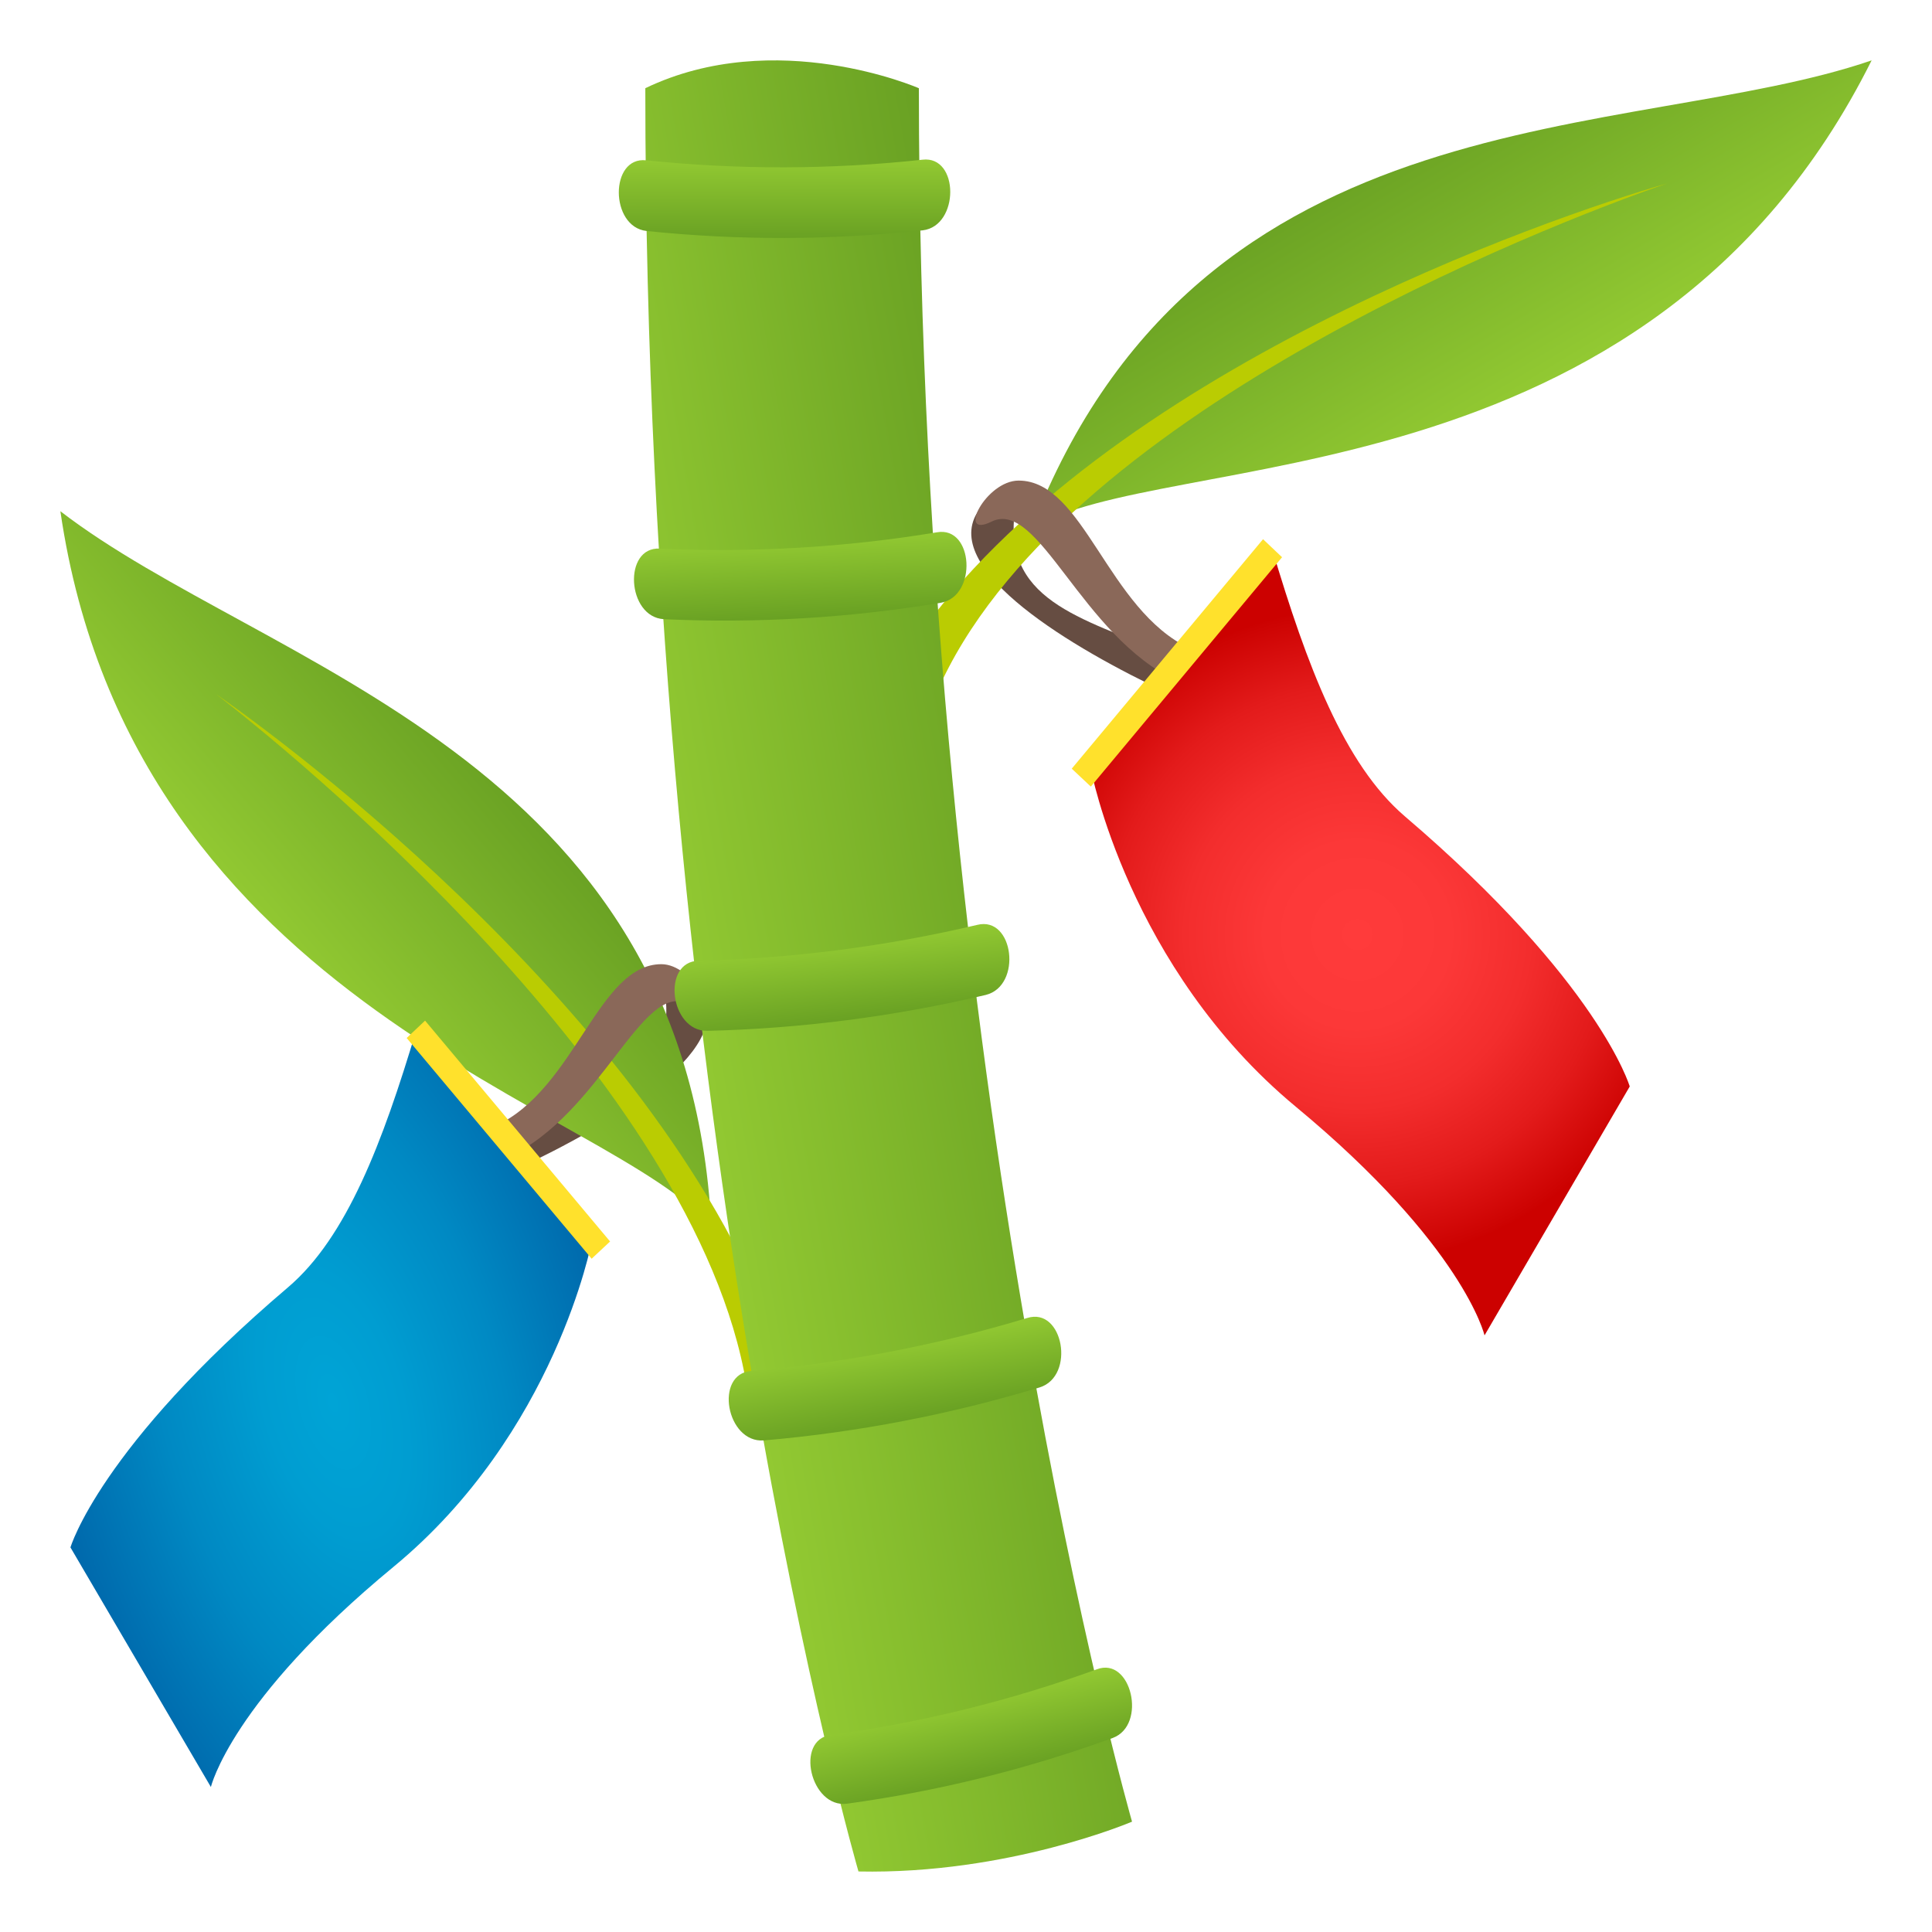<?xml version="1.0" encoding="utf-8"?>
<!-- Generator: Adobe Illustrator 15.0.0, SVG Export Plug-In . SVG Version: 6.00 Build 0)  -->
<!DOCTYPE svg PUBLIC "-//W3C//DTD SVG 1.1//EN" "http://www.w3.org/Graphics/SVG/1.1/DTD/svg11.dtd">
<svg version="1.1" id="Layer_1" xmlns:x="http://ns.adobe.com/Extensibility/1.0/" xmlns:i="http://ns.adobe.com/AdobeIllustrator/10.0/" xmlns:graph="http://ns.adobe.com/Graphs/1.0/"
	 xmlns="http://www.w3.org/2000/svg" xmlns:xlink="http://www.w3.org/1999/xlink" xmlns:a="http://ns.adobe.com/AdobeSVGViewerExtensions/3.0/"
	 x="0px" y="0px" width="64px" height="64px" viewBox="0 0 64 64" enable-background="new 0 0 64 64" xml:space="preserve">
<path fill="#664D42" d="M17.137,38.713c3.073-1.434,7.219-3.904,6.108-5.739c-0.837-1.386-1.243-0.769-1.179,0.275
	c0.166,2.76-2.7,3.195-5.347,4.43L17.137,38.713z"/>
<linearGradient id="SVGID_1_" gradientUnits="userSpaceOnUse" x1="529.395" y1="143.404" x2="526.361" y2="134.412" gradientTransform="matrix(-0.86 -0.511 -0.511 0.86 537.998 178.681)">
	<stop  offset="0" style="stop-color:#92C932"/>
	<stop  offset="1" style="stop-color:#69A123"/>
	<a:midPointStop  offset="0" style="stop-color:#92C932"/>
	<a:midPointStop  offset="0.5" style="stop-color:#92C932"/>
	<a:midPointStop  offset="1" style="stop-color:#69A123"/>
</linearGradient>
<path fill="url(#SVGID_1_)" d="M23.566,40.65C20.315,36.688,4.4,33.394,2,16.935C8.729,22.122,22.766,25.003,23.566,40.65z"/>
<path fill="#BACC02" d="M26.083,45.451C22.898,34.889,10.551,25.355,7.162,22.997c3.425,2.656,16.779,13.832,17.688,23.824
	C24.884,47.186,26.441,46.645,26.083,45.451z"/>
<path fill="#8A6859" d="M16.841,38.328c3.073-1.435,4.424-5.827,5.939-5.079c1.134,0.561,0.181-1.309-0.871-1.309
	c-2.094,0-2.84,4.121-5.485,5.353L16.841,38.328z"/>
<radialGradient id="SVGID_2_" cx="111.785" cy="76.127" r="9.72" gradientTransform="matrix(-1.041 0.284 0.574 2.081 83.708 -143.7)" gradientUnits="userSpaceOnUse">
	<stop  offset="0" style="stop-color:#00A4D6"/>
	<stop  offset="0.217" style="stop-color:#009DD1"/>
	<stop  offset="0.536" style="stop-color:#0089C3"/>
	<stop  offset="0.916" style="stop-color:#0069AC"/>
	<stop  offset="1" style="stop-color:#0061A6"/>
	<a:midPointStop  offset="0" style="stop-color:#00A4D6"/>
	<a:midPointStop  offset="0.624" style="stop-color:#00A4D6"/>
	<a:midPointStop  offset="1" style="stop-color:#0061A6"/>
</radialGradient>
<path fill="url(#SVGID_2_)" d="M19.602,41.126c0,0-1.196,6.349-6.571,10.781c-5.376,4.434-6.045,7.29-6.045,7.29l-4.652-7.937
	c0,0,0.972-3.318,7.204-8.613c1.953-1.66,3.145-4.827,4.249-8.514L19.602,41.126z"/>
<polygon fill="#FFE12C" points="19.599,41.697 20.21,41.126 14.081,33.81 13.471,34.385 "/>
<path fill="#664D42" d="M38.68,22.956c-3.178-1.489-7.463-4.056-6.316-5.962c0.867-1.44,1.287-0.799,1.221,0.286
	c-0.173,2.866,2.791,3.32,5.527,4.602L38.68,22.956z"/>
<linearGradient id="SVGID_3_" gradientUnits="userSpaceOnUse" x1="183.665" y1="-6.282" x2="180.61" y2="-15.336" gradientTransform="matrix(0.977 -0.212 0.212 0.977 -127.953 58.351)">
	<stop  offset="0" style="stop-color:#92C932"/>
	<stop  offset="1" style="stop-color:#69A123"/>
	<a:midPointStop  offset="0" style="stop-color:#92C932"/>
	<a:midPointStop  offset="0.5" style="stop-color:#92C932"/>
	<a:midPointStop  offset="1" style="stop-color:#69A123"/>
</linearGradient>
<path fill="url(#SVGID_3_)" d="M34.165,17.514C38.48,14.809,54.599,16.833,62,2C54.005,4.743,39.795,2.934,34.165,17.514z"/>
<path fill="#BACC02" d="M30.282,21.253c6.31-8.987,20.987-14.034,24.935-15.175c-4.075,1.41-20.218,7.689-24.19,16.871
	C30.88,23.286,29.571,22.267,30.282,21.253z"/>
<linearGradient id="SVGID_4_" gradientUnits="userSpaceOnUse" x1="107.689" y1="16.398" x2="120.587" y2="16.398" gradientTransform="matrix(0.981 -0.173 0.174 0.985 -85.81 35.371)">
	<stop  offset="0" style="stop-color:#92C932"/>
	<stop  offset="1" style="stop-color:#69A123"/>
	<a:midPointStop  offset="0" style="stop-color:#92C932"/>
	<a:midPointStop  offset="0.5" style="stop-color:#92C932"/>
	<a:midPointStop  offset="1" style="stop-color:#69A123"/>
</linearGradient>
<path fill="url(#SVGID_4_)" d="M21.377,2.922c0,34.818,7.061,59.073,7.061,59.073c4.962,0.103,9.062-1.65,9.062-1.65
	s-7.061-24.577-7.061-57.422C30.438,2.922,25.695,0.848,21.377,2.922z"/>
<linearGradient id="SVGID_5_" gradientUnits="userSpaceOnUse" x1="31.67" y1="7.044" x2="31.67" y2="4.456" gradientTransform="matrix(1 -0.002 0.002 1 -5.695 0.914)">
	<stop  offset="0" style="stop-color:#69A123"/>
	<stop  offset="1" style="stop-color:#92C932"/>
	<a:midPointStop  offset="0" style="stop-color:#69A123"/>
	<a:midPointStop  offset="0.5" style="stop-color:#69A123"/>
	<a:midPointStop  offset="1" style="stop-color:#92C932"/>
</linearGradient>
<path fill="url(#SVGID_5_)" d="M30.567,7.63c-3.044,0.329-6.11,0.337-9.153,0.021c-1.217-0.139-1.221-2.479-0.006-2.34
	c3.043,0.316,6.109,0.31,9.152-0.021C31.779,5.145,31.787,7.484,30.567,7.63z"/>
<linearGradient id="SVGID_6_" gradientUnits="userSpaceOnUse" x1="57.185" y1="13.408" x2="57.185" y2="10.812" gradientTransform="matrix(0.987 -0.057 0.057 0.998 -30.621 10.331)">
	<stop  offset="0" style="stop-color:#69A123"/>
	<stop  offset="1" style="stop-color:#92C932"/>
	<a:midPointStop  offset="0" style="stop-color:#69A123"/>
	<a:midPointStop  offset="0.5" style="stop-color:#69A123"/>
	<a:midPointStop  offset="1" style="stop-color:#92C932"/>
</linearGradient>
<path fill="url(#SVGID_6_)" d="M31.168,19.967c-3.034,0.504-6.109,0.686-9.178,0.544c-1.229-0.071-1.357-2.407-0.131-2.338
	c3.068,0.142,6.146-0.039,9.179-0.54C32.252,17.417,32.383,19.751,31.168,19.967z"/>
<linearGradient id="SVGID_7_" gradientUnits="userSpaceOnUse" x1="90.639" y1="21.122" x2="90.639" y2="18.517" gradientTransform="matrix(0.992 -0.124 0.124 0.992 -64.481 24.081)">
	<stop  offset="0" style="stop-color:#69A123"/>
	<stop  offset="1" style="stop-color:#92C932"/>
	<a:midPointStop  offset="0" style="stop-color:#69A123"/>
	<a:midPointStop  offset="0.5" style="stop-color:#69A123"/>
	<a:midPointStop  offset="1" style="stop-color:#92C932"/>
</linearGradient>
<path fill="url(#SVGID_7_)" d="M32.656,32.958c-3.029,0.715-6.121,1.115-9.227,1.19c-1.242,0.018-1.523-2.303-0.28-2.322
	c3.104-0.075,6.196-0.474,9.226-1.189C33.587,30.336,33.868,32.657,32.656,32.958z"/>
<linearGradient id="SVGID_8_" gradientUnits="userSpaceOnUse" x1="119.777" y1="31.229" x2="119.777" y2="28.616" gradientTransform="matrix(0.983 -0.183 0.183 0.983 -93.535 38.277)">
	<stop  offset="0" style="stop-color:#69A123"/>
	<stop  offset="1" style="stop-color:#92C932"/>
	<a:midPointStop  offset="0" style="stop-color:#69A123"/>
	<a:midPointStop  offset="0.5" style="stop-color:#69A123"/>
	<a:midPointStop  offset="1" style="stop-color:#92C932"/>
</linearGradient>
<path fill="url(#SVGID_8_)" d="M34.442,45.959c-2.981,0.901-6.045,1.49-9.14,1.757c-1.24,0.093-1.654-2.208-0.413-2.302
	c3.093-0.267,6.156-0.854,9.139-1.754C35.22,43.285,35.634,45.584,34.442,45.959z"/>
<linearGradient id="SVGID_9_" gradientUnits="userSpaceOnUse" x1="145.051" y1="41.798" x2="145.051" y2="39.178" gradientTransform="matrix(0.948 -0.227 0.233 0.973 -114.666 51.135)">
	<stop  offset="0" style="stop-color:#69A123"/>
	<stop  offset="1" style="stop-color:#92C932"/>
	<a:midPointStop  offset="0" style="stop-color:#69A123"/>
	<a:midPointStop  offset="0.5" style="stop-color:#69A123"/>
	<a:midPointStop  offset="1" style="stop-color:#92C932"/>
</linearGradient>
<path fill="url(#SVGID_9_)" d="M36.864,57.571c-2.857,1.039-5.811,1.77-8.812,2.179c-1.203,0.15-1.73-2.125-0.527-2.277
	c3-0.409,5.952-1.137,8.812-2.176C37.478,54.867,38.005,57.144,36.864,57.571z"/>
<path fill="#8A6859" d="M38.986,22.556c-3.178-1.489-4.574-6.055-6.141-5.276c-1.174,0.582-0.188-1.36,0.899-1.36
	c2.166,0,2.937,4.28,5.673,5.562L38.986,22.556z"/>
<radialGradient id="SVGID_10_" cx="-77.769" cy="77.445" r="10.844" gradientTransform="matrix(0.964 0.265 -0.265 0.964 140.461 -23.088)" gradientUnits="userSpaceOnUse">
	<stop  offset="0" style="stop-color:#FF3B3B"/>
	<stop  offset="0.282" style="stop-color:#FC3838"/>
	<stop  offset="0.528" style="stop-color:#F32D2D"/>
	<stop  offset="0.762" style="stop-color:#E31B1B"/>
	<stop  offset="0.987" style="stop-color:#CD0302"/>
	<stop  offset="1" style="stop-color:#CC0100"/>
	<a:midPointStop  offset="0" style="stop-color:#FF3B3B"/>
	<a:midPointStop  offset="0.733" style="stop-color:#FF3B3B"/>
	<a:midPointStop  offset="1" style="stop-color:#CC0100"/>
</radialGradient>
<path fill="url(#SVGID_10_)" d="M36.133,25.463c0,0,1.236,6.595,6.794,11.2c5.558,4.606,6.25,7.573,6.25,7.573l4.81-8.245
	c0,0-1.004-3.447-7.448-8.948c-2.019-1.725-3.252-5.014-4.394-8.845L36.133,25.463z"/>
<polygon fill="#FFE12C" points="36.135,26.057 35.503,25.463 41.84,17.862 42.47,18.459 "/>
</svg>
